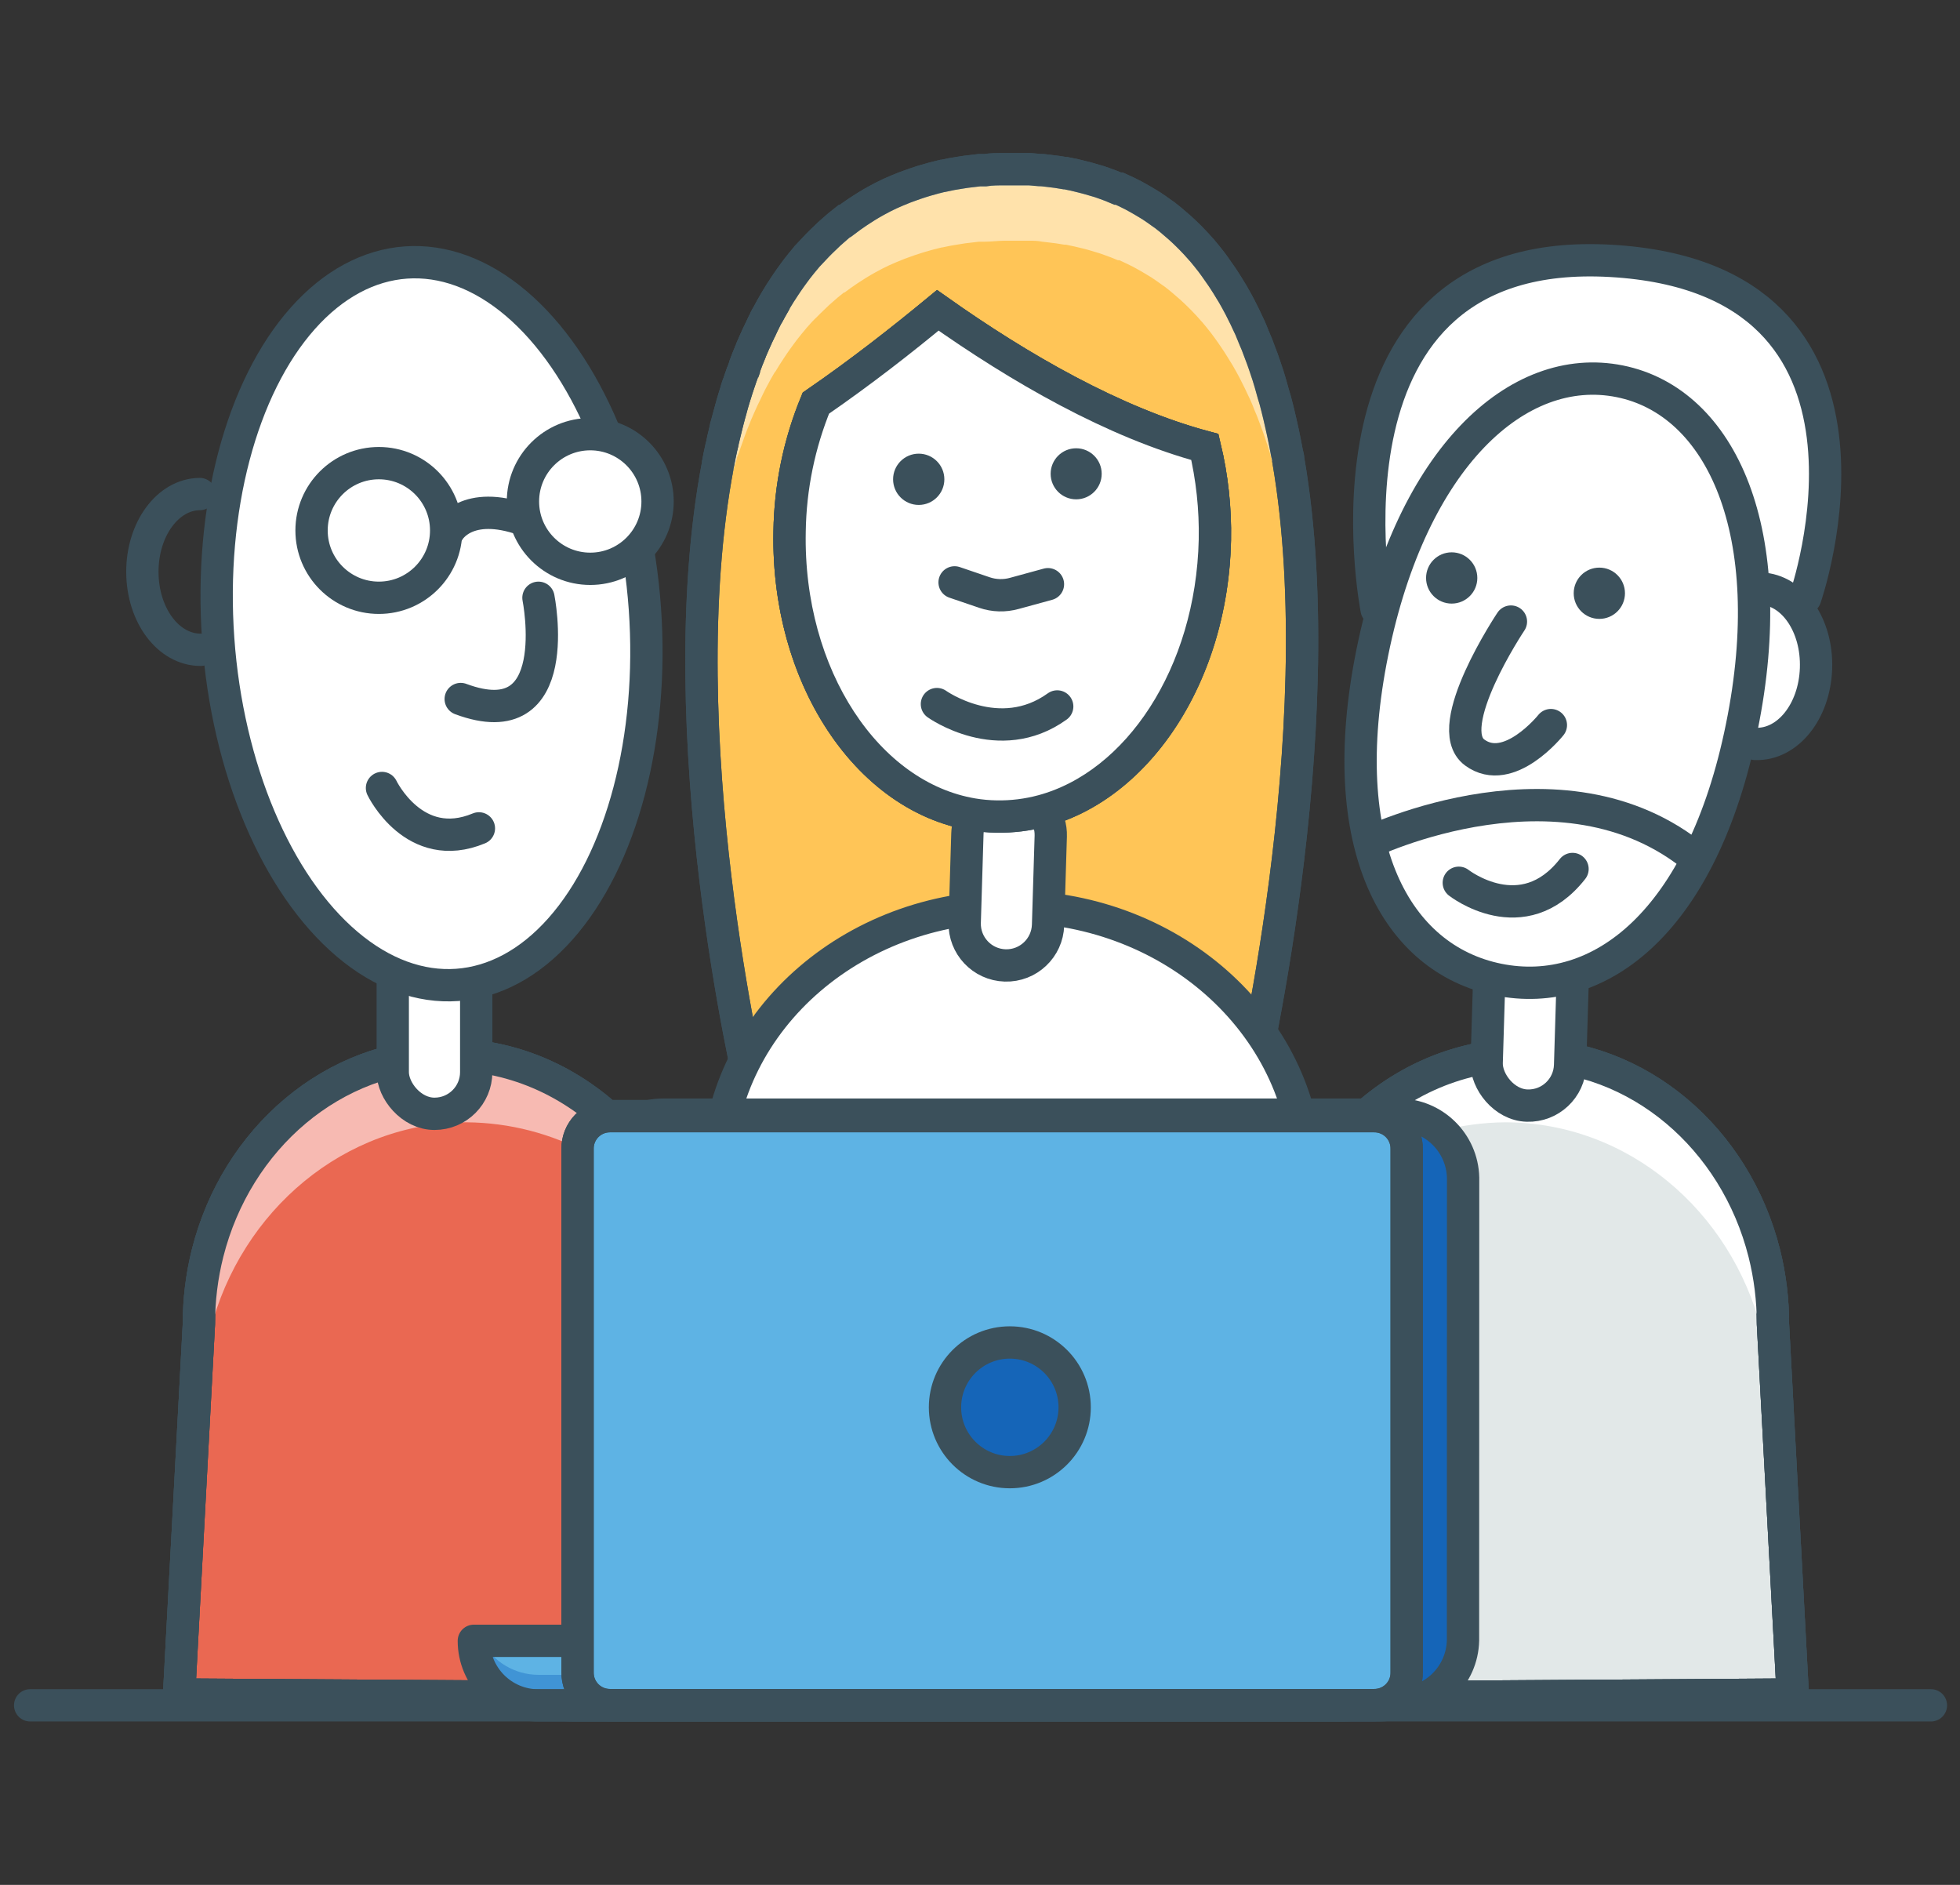 <?xml version="1.0" encoding="UTF-8"?>
<svg width="182px" height="175px" viewBox="0 0 182 175" version="1.1" xmlns="http://www.w3.org/2000/svg" xmlns:xlink="http://www.w3.org/1999/xlink">
    <rect x="0" y="0" width="182" height="175" fill="#333333" stroke="none"/>
    <!-- Generator: Sketch 51 (57462) - http://www.bohemiancoding.com/sketch -->
    <title>Artboard 9</title>
    <desc>Created with Sketch.</desc>
    <defs></defs>
    <g id="Artboard-9" stroke="none" stroke-width="1" fill="none" fill-rule="evenodd">
        <g id="icon-home-4-expert-team" transform="translate(2, 15.5)">
            <path d="M117.63,27.23 C117.63,26.98 117.54,26.74 117.49,26.49 C117.44,26.24 117.38,25.86 117.31,25.55 C117.24,25.24 117.21,25.03 117.15,24.76 C117.09,24.49 117.02,24.16 116.95,23.86 C116.88,23.56 116.84,23.37 116.78,23.12 C116.66,22.63 116.54,22.12 116.41,21.65 L116.23,21.05 C116.14,20.72 116.05,20.4 115.95,20.05 L115.74,19.36 L115.44,18.46 C115.37,18.25 115.3,18.04 115.22,17.83 C115.05,17.37 114.88,16.91 114.7,16.45 L114.5,15.98 C114.37,15.65 114.23,15.33 114.09,14.98 L113.82,14.41 C113.693,14.123 113.553,13.833 113.4,13.54 C113.31,13.37 113.23,13.19 113.14,13.02 C112.92,12.6 112.69,12.18 112.45,11.77 L112.24,11.43 C112.05,11.11 111.86,10.8 111.66,10.5 C111.46,10.2 111.46,10.19 111.35,10.04 C111.24,9.89 110.98,9.5 110.79,9.24 L110.49,8.83 C110.2,8.46 109.91,8.09 109.61,7.74 C109.538,7.672 109.471,7.598 109.41,7.52 C109.15,7.23 108.9,6.95 108.63,6.68 L108.28,6.33 C108.04,6.09 107.8,5.87 107.56,5.65 L107.2,5.34 C106.85,5.03 106.49,4.73 106.12,4.45 L105.94,4.33 C105.62,4.09 105.28,3.86 104.94,3.63 L104.53,3.38 C104.24,3.2 103.94,3.03 103.64,2.86 L103.24,2.64 C102.81,2.42 102.38,2.21 101.93,2.01 L101.79,2.01 C101.38,1.83 100.96,1.67 100.53,1.52 L100.07,1.36 L99,1.05 L98.54,0.93 C98.03,0.8 97.54,0.68 96.99,0.58 L96.9,0.58 C96.4,0.49 95.9,0.42 95.35,0.36 L94.83,0.3 C94.42,0.3 94,0.23 93.58,0.21 L93.04,0.21 C92.46,0.21 91.87,0.21 91.26,0.21 C90.65,0.21 90.06,0.21 89.48,0.3 L88.95,0.3 L87.69,0.45 L87.18,0.53 C86.627,0.61 86.087,0.71 85.56,0.83 L85.51,0.83 C85,0.95 84.51,1.08 84,1.23 L83.54,1.37 C83.17,1.49 82.81,1.61 82.46,1.74 L82.02,1.9 C81.54,2.09 81.08,2.28 80.62,2.49 C80.18,2.69 79.75,2.92 79.33,3.15 L78.94,3.37 C78.63,3.55 78.32,3.74 78.02,3.94 L77.65,4.18 C77.25,4.45 76.85,4.73 76.47,5.02 L76.41,5.02 C76.04,5.31 75.69,5.6 75.35,5.91 L75.01,6.21 L74.25,6.94 L73.93,7.26 C73.6,7.6 73.27,7.96 72.93,8.32 L72.86,8.41 C72.57,8.75 72.28,9.11 72,9.47 L71.72,9.85 C71.51,10.14 71.3,10.42 71.1,10.72 L70.84,11.11 C70.57,11.52 70.3,11.93 70.05,12.36 L69.98,12.49 C69.75,12.88 69.52,13.28 69.31,13.69 L69.07,14.14 C68.91,14.46 68.74,14.79 68.59,15.14 C68.51,15.29 68.44,15.44 68.37,15.59 C68.16,16.05 67.95,16.52 67.75,16.99 L67.68,17.18 C67.5,17.6 67.33,18.04 67.17,18.48 L66.99,18.99 C66.86,19.34 66.74,19.69 66.62,20.05 C66.56,20.22 66.5,20.39 66.45,20.56 C66.29,21.07 66.13,21.56 65.98,22.09 L65.92,22.33 C65.79,22.78 65.67,23.23 65.55,23.69 C65.5,23.88 65.46,24.07 65.41,24.26 L65.14,25.38 L65,26 C64.88,26.53 64.77,27.07 64.67,27.61 C59.9,52.61 67.76,85.69 67.76,85.69 L113.76,86.6 C113.76,86.6 122,52.59 117.63,27.23 Z M90.55,60.31 C79.64,60.1 71.03,48.25 71.32,33.84 C71.379,29.752 72.207,25.712 73.76,21.93 C77.94,19.05 81.76,16.04 85.08,13.31 C92.66,18.67 101.44,23.74 109.88,26 C110.556,28.825 110.869,31.725 110.81,34.63 C110.52,49 101.45,60.53 90.55,60.31 Z" id="Shape" stroke="#3B505B" stroke-width="3" fill="#FFC557" fill-rule="nonzero"></path>
            <path d="M64.65,34.12 C64.75,33.58 64.86,33.04 64.98,32.51 L65.1,31.95 L65.37,30.83 C65.37,30.64 65.46,30.45 65.51,30.26 C65.63,29.8 65.75,29.35 65.88,28.9 L65.94,28.66 C66.09,28.14 66.25,27.66 66.41,27.13 C66.41,26.96 66.52,26.79 66.58,26.62 C66.7,26.26 66.82,25.91 66.95,25.56 L67.13,25.05 C67.29,24.61 67.46,24.17 67.64,23.75 L67.71,23.56 C67.91,23.09 68.12,22.62 68.33,22.16 C68.4,22.01 68.47,21.86 68.55,21.71 C68.7,21.38 68.87,21.05 69.03,20.71 L69.27,20.26 C69.48,19.85 69.71,19.45 69.94,19.06 L70,19 C70.25,18.57 70.52,18.16 70.79,17.75 L71.05,17.36 C71.25,17.06 71.46,16.78 71.67,16.49 L71.95,16.11 C72.23,15.75 72.52,15.39 72.81,15.05 L72.88,14.96 C73.19,14.6 73.52,14.24 73.88,13.9 L74.2,13.58 L74.96,12.85 L75.3,12.55 C75.64,12.24 75.99,11.95 76.36,11.66 L76.42,11.66 C76.8,11.37 77.2,11.09 77.6,10.82 L77.97,10.58 C78.27,10.38 78.58,10.19 78.89,10.01 L79.28,9.79 C79.7,9.56 80.13,9.33 80.57,9.13 C81.03,8.92 81.49,8.73 81.97,8.54 L82.41,8.38 C82.76,8.25 83.12,8.13 83.49,8.01 L83.95,7.87 C84.44,7.72 84.95,7.59 85.46,7.47 L85.51,7.47 C86.037,7.35 86.577,7.25 87.13,7.17 L87.64,7.09 L88.9,6.94 L89.43,6.94 C90.01,6.94 90.6,6.86 91.21,6.85 C91.82,6.85 92.41,6.85 92.99,6.85 L93.53,6.85 C93.95,6.85 94.37,6.85 94.78,6.94 L95.3,7 C95.83,7.06 96.35,7.13 96.85,7.22 L97,7.22 C97.53,7.32 98,7.44 98.55,7.57 L99.01,7.69 L100.08,8.01 L100.54,8.17 C100.97,8.32 101.39,8.48 101.8,8.66 L101.94,8.66 C102.39,8.86 102.82,9.07 103.25,9.29 L103.65,9.51 C103.95,9.68 104.25,9.85 104.54,10.03 L104.95,10.28 C105.29,10.51 105.63,10.74 105.95,10.98 L106.13,11.1 C106.5,11.38 106.86,11.68 107.21,11.99 L107.57,12.3 C107.81,12.52 108.05,12.74 108.29,12.98 L108.64,13.33 C108.91,13.6 109.16,13.88 109.42,14.17 C109.481,14.248 109.548,14.322 109.62,14.39 C109.92,14.74 110.21,15.11 110.5,15.48 L110.8,15.89 C110.99,16.15 111.18,16.42 111.36,16.69 C111.54,16.96 111.57,16.99 111.67,17.15 C111.77,17.31 112.06,17.76 112.25,18.08 L112.46,18.42 C112.7,18.83 112.93,19.25 113.15,19.67 C113.24,19.84 113.32,20.02 113.41,20.19 C113.5,20.36 113.7,20.77 113.83,21.06 L114.1,21.63 C114.24,21.95 114.38,22.27 114.51,22.63 L114.71,23.1 C114.89,23.56 115.06,24.02 115.23,24.48 C115.31,24.69 115.38,24.9 115.45,25.11 L115.75,26.01 L115.96,26.7 C116.06,27.02 116.15,27.34 116.24,27.7 L116.42,28.3 C116.55,28.79 116.67,29.3 116.79,29.77 C116.85,30.02 116.9,30.26 116.96,30.51 C117.02,30.76 117.1,31.11 117.16,31.41 C117.22,31.71 117.27,31.94 117.32,32.2 C117.37,32.46 117.44,32.83 117.5,33.14 C117.56,33.45 117.59,33.63 117.64,33.88 C118.384,38.391 118.798,42.949 118.88,47.52 C119.118,40.782 118.703,34.038 117.64,27.38 C117.64,27.13 117.55,26.89 117.5,26.64 C117.45,26.39 117.39,26.01 117.32,25.7 C117.25,25.39 117.22,25.18 117.16,24.91 C117.1,24.64 117.03,24.31 116.96,24.01 C116.89,23.71 116.85,23.52 116.79,23.27 C116.67,22.78 116.55,22.27 116.42,21.8 L116.24,21.2 C116.15,20.87 116.06,20.55 115.96,20.2 L115.75,19.51 L115.45,18.61 C115.38,18.4 115.31,18.19 115.23,17.98 C115.06,17.52 114.89,17.06 114.71,16.6 L114.51,16.13 C114.38,15.8 114.24,15.48 114.1,15.13 L113.83,14.56 C113.703,14.273 113.563,13.983 113.41,13.69 C113.32,13.52 113.24,13.34 113.15,13.17 C112.93,12.75 112.7,12.33 112.46,11.92 L112.25,11.58 C112.06,11.26 111.87,10.95 111.67,10.65 C111.47,10.35 111.47,10.34 111.36,10.19 C111.25,10.04 110.99,9.65 110.8,9.39 L110.5,8.98 C110.21,8.61 109.92,8.24 109.62,7.89 C109.548,7.822 109.481,7.748 109.42,7.67 C109.16,7.38 108.91,7.1 108.64,6.83 L108.29,6.48 C108.05,6.24 107.81,6.02 107.57,5.8 L107.21,5.49 C106.86,5.18 106.5,4.88 106.13,4.6 L105.95,4.48 C105.63,4.24 105.29,4.01 104.95,3.78 L104.54,3.53 C104.25,3.35 103.95,3.18 103.65,3.01 L103.25,2.79 C102.82,2.57 102.39,2.36 101.94,2.16 L101.8,2.16 C101.39,1.98 100.97,1.82 100.54,1.67 L100.08,1.51 L99,1.05 L98.54,0.93 C98.03,0.8 97.54,0.68 96.99,0.58 L96.9,0.58 C96.4,0.49 95.9,0.42 95.35,0.36 L94.83,0.3 C94.42,0.3 94,0.23 93.58,0.21 L93.04,0.21 C92.46,0.21 91.87,0.21 91.26,0.21 C90.65,0.21 90.06,0.21 89.48,0.3 L88.95,0.3 L87.69,0.45 L87.18,0.53 C86.627,0.61 86.087,0.71 85.56,0.83 L85.51,0.83 C85,0.95 84.51,1.08 84,1.23 L83.54,1.37 C83.17,1.49 82.81,1.61 82.46,1.74 L82.02,1.9 C81.54,2.09 81.08,2.28 80.62,2.49 C80.18,2.69 79.75,2.92 79.33,3.15 L78.94,3.37 C78.63,3.55 78.32,3.74 78.02,3.94 L77.65,4.18 C77.25,4.45 76.85,4.73 76.47,5.02 L76.41,5.02 C76.04,5.31 75.69,5.6 75.35,5.91 L75.01,6.21 L74.25,6.94 L73.93,7.26 C73.6,7.6 73.27,7.96 72.93,8.32 L72.86,8.41 C72.57,8.75 72.28,9.11 72,9.47 L71.72,9.85 C71.51,10.14 71.3,10.42 71.1,10.72 L70.84,11.11 C70.57,11.52 70.3,11.93 70.05,12.36 L69.98,12.49 C69.75,12.88 69.52,13.28 69.31,13.69 L69.07,14.14 C68.91,14.46 68.74,14.79 68.59,15.14 C68.51,15.29 68.44,15.44 68.37,15.59 C68.16,16.05 67.95,16.52 67.75,16.99 L67.68,17.18 C67.5,17.6 67.33,18.04 67.17,18.48 L66.99,18.99 C66.86,19.34 66.74,19.69 66.62,20.05 C66.56,20.22 66.5,20.39 66.45,20.56 C66.29,21.07 66.13,21.56 65.98,22.09 L65.92,22.33 C65.79,22.78 65.67,23.23 65.55,23.69 C65.5,23.88 65.46,24.07 65.41,24.26 L65.14,25.38 L65,26 C64.88,26.53 64.77,27.07 64.67,27.61 C63.422,34.728 62.92,41.957 63.17,49.18 C63.257,44.128 63.752,39.092 64.65,34.12 Z" id="Shape" fill="#FFFFFF" fill-rule="nonzero" opacity="0.5"></path>
            <path d="M117.63,27.23 C117.63,26.98 117.54,26.74 117.49,26.49 C117.44,26.24 117.38,25.86 117.31,25.55 C117.24,25.24 117.21,25.03 117.15,24.76 C117.09,24.49 117.02,24.16 116.95,23.86 C116.88,23.56 116.84,23.37 116.78,23.12 C116.66,22.63 116.54,22.12 116.41,21.65 L116.23,21.05 C116.14,20.72 116.05,20.4 115.95,20.05 L115.74,19.36 L115.44,18.46 C115.37,18.25 115.3,18.04 115.22,17.83 C115.05,17.37 114.88,16.91 114.7,16.45 L114.5,15.98 C114.37,15.65 114.23,15.33 114.09,14.98 L113.82,14.41 C113.693,14.123 113.553,13.833 113.4,13.54 C113.31,13.37 113.23,13.19 113.14,13.02 C112.92,12.6 112.69,12.18 112.45,11.77 L112.24,11.43 C112.05,11.11 111.86,10.8 111.66,10.5 C111.46,10.2 111.46,10.19 111.35,10.04 C111.24,9.89 110.98,9.5 110.79,9.24 L110.49,8.83 C110.2,8.46 109.91,8.09 109.61,7.74 C109.538,7.672 109.471,7.598 109.41,7.52 C109.15,7.23 108.9,6.95 108.63,6.68 L108.28,6.33 C108.04,6.09 107.8,5.87 107.56,5.65 L107.2,5.34 C106.85,5.03 106.49,4.73 106.12,4.45 L105.94,4.33 C105.62,4.09 105.28,3.86 104.94,3.63 L104.53,3.38 C104.24,3.2 103.94,3.03 103.64,2.86 L103.24,2.64 C102.81,2.42 102.38,2.21 101.93,2.01 L101.79,2.01 C101.38,1.83 100.96,1.67 100.53,1.52 L100.07,1.36 L99,1.05 L98.54,0.93 C98.03,0.8 97.54,0.68 96.99,0.58 L96.9,0.58 C96.4,0.49 95.9,0.42 95.35,0.36 L94.83,0.3 C94.42,0.3 94,0.23 93.58,0.21 L93.04,0.21 C92.46,0.21 91.87,0.21 91.26,0.21 C90.65,0.21 90.06,0.21 89.48,0.3 L88.95,0.3 L87.69,0.45 L87.18,0.53 C86.627,0.61 86.087,0.71 85.56,0.83 L85.51,0.83 C85,0.95 84.51,1.08 84,1.23 L83.54,1.37 C83.17,1.49 82.81,1.61 82.46,1.74 L82.02,1.9 C81.54,2.09 81.08,2.28 80.62,2.49 C80.18,2.69 79.75,2.92 79.33,3.15 L78.94,3.37 C78.63,3.55 78.32,3.74 78.02,3.94 L77.65,4.18 C77.25,4.45 76.85,4.73 76.47,5.02 L76.41,5.02 C76.04,5.31 75.69,5.6 75.35,5.91 L75.01,6.21 L74.25,6.94 L73.93,7.26 C73.6,7.6 73.27,7.96 72.93,8.32 L72.86,8.41 C72.57,8.75 72.28,9.11 72,9.47 L71.72,9.85 C71.51,10.14 71.3,10.42 71.1,10.72 L70.84,11.11 C70.57,11.52 70.3,11.93 70.05,12.36 L69.98,12.49 C69.75,12.88 69.52,13.28 69.31,13.69 L69.07,14.14 C68.91,14.46 68.74,14.79 68.59,15.14 C68.51,15.29 68.44,15.44 68.37,15.59 C68.16,16.05 67.95,16.52 67.75,16.99 L67.68,17.18 C67.5,17.6 67.33,18.04 67.17,18.48 L66.99,18.99 C66.86,19.34 66.74,19.69 66.62,20.05 C66.56,20.22 66.5,20.39 66.45,20.56 C66.29,21.07 66.13,21.56 65.98,22.09 L65.92,22.33 C65.79,22.78 65.67,23.23 65.55,23.69 C65.5,23.88 65.46,24.07 65.41,24.26 L65.14,25.38 L65,26 C64.88,26.53 64.77,27.07 64.67,27.61 C59.9,52.61 67.76,85.69 67.76,85.69 L113.76,86.6 C113.76,86.6 122,52.59 117.63,27.23 Z M90.55,60.31 C79.64,60.1 71.03,48.25 71.32,33.84 C71.379,29.752 72.207,25.712 73.76,21.93 C77.94,19.05 81.76,16.04 85.08,13.31 C92.66,18.67 101.44,23.74 109.88,26 C110.556,28.825 110.869,31.725 110.81,34.63 C110.52,49 101.45,60.53 90.55,60.31 Z" id="Shape" stroke="#3B505B" stroke-width="3"></path>
            <path d="M67.64,17.25 L67.71,17.06 L67.64,17.25 Z" id="Shape" stroke="#3B505B" stroke-width="3" fill="#FFFFFF" fill-rule="nonzero"></path>
            <path d="M67,19.06 L67.18,18.55 L67,19.06 Z" id="Shape" stroke="#3B505B" stroke-width="3" fill="#FFFFFF" fill-rule="nonzero"></path>
            <path d="M68.33,15.66 C68.4,15.51 68.47,15.36 68.55,15.21 C68.47,15.36 68.4,15.51 68.33,15.66 Z" id="Shape" stroke="#3B505B" stroke-width="3" fill="#FFFFFF" fill-rule="nonzero"></path>
            <path d="M65.37,24.33 C65.37,24.14 65.46,23.95 65.51,23.76 C65.46,24 65.42,24.14 65.37,24.33 Z" id="Shape" stroke="#3B505B" stroke-width="3" fill="#FFFFFF" fill-rule="nonzero"></path>
            <path d="M65,26 L65.12,25.44 L65,26 Z" id="Shape" stroke="#3B505B" stroke-width="3" fill="#FFFFFF" fill-rule="nonzero"></path>
            <path d="M65.88,22.4 L65.94,22.16 L65.88,22.4 Z" id="Shape" stroke="#3B505B" stroke-width="3" fill="#FFFFFF" fill-rule="nonzero"></path>
            <path d="M69,14.23 L69.24,13.78 L69,14.23 Z" id="Shape" stroke="#3B505B" stroke-width="3" fill="#FFFFFF" fill-rule="nonzero"></path>
            <path d="M66.41,20.63 C66.41,20.46 66.52,20.29 66.58,20.12 C66.52,20.29 66.46,20.46 66.41,20.63 Z" id="Shape" stroke="#3B505B" stroke-width="3" fill="#FFFFFF" fill-rule="nonzero"></path>
            <path d="M69.94,12.58 L70.01,12.45 L69.94,12.58 Z" id="Shape" stroke="#3B505B" stroke-width="3" fill="#FFFFFF" fill-rule="nonzero"></path>
            <path d="M65.1,25.45 L65.37,24.33 L65.1,25.45 Z" id="Shape" stroke="#3B505B" stroke-width="3" fill="#FFFFFF" fill-rule="nonzero"></path>
            <path d="M64.65,27.62 C64.75,27.08 64.86,26.54 64.98,26.01 C64.86,26.54 64.75,27.08 64.65,27.62 Z" id="Shape" stroke="#3B505B" stroke-width="3" fill="#FFFFFF" fill-rule="nonzero"></path>
            <path d="M66.58,20.12 C66.7,19.76 66.82,19.41 66.95,19.06 C66.82,19.41 66.7,19.76 66.58,20.12 Z" id="Shape" stroke="#3B505B" stroke-width="3" fill="#FFFFFF" fill-rule="nonzero"></path>
            <path d="M67.71,17.06 C67.91,16.59 68.12,16.12 68.33,15.66 C68.12,16.12 67.91,16.59 67.71,17.06 Z" id="Shape" stroke="#3B505B" stroke-width="3" fill="#FFFFFF" fill-rule="nonzero"></path>
            <path d="M65.94,22.16 C66.09,21.64 66.25,21.16 66.41,20.63 C66.25,21.14 66.09,21.64 65.94,22.16 Z" id="Shape" stroke="#3B505B" stroke-width="3" fill="#FFFFFF" fill-rule="nonzero"></path>
            <path d="M67.13,18.55 C67.29,18.11 67.46,17.67 67.64,17.25 C67.46,17.67 67.29,18.11 67.13,18.55 Z" id="Shape" stroke="#3B505B" stroke-width="3" fill="#FFFFFF" fill-rule="nonzero"></path>
            <path d="M68.55,15.21 C68.7,14.88 68.87,14.55 69.03,14.21 C68.87,14.55 68.7,14.88 68.55,15.21 Z" id="Shape" stroke="#3B505B" stroke-width="3" fill="#FFFFFF" fill-rule="nonzero"></path>
            <path d="M69.27,13.78 C69.48,13.37 69.71,12.97 69.94,12.58 C69.71,13 69.48,13.37 69.27,13.78 Z" id="Shape" stroke="#3B505B" stroke-width="3" fill="#FFFFFF" fill-rule="nonzero"></path>
            <path d="M65.51,23.76 C65.63,23.3 65.75,22.85 65.88,22.4 C65.75,22.85 65.63,23.3 65.51,23.76 Z" id="Shape" stroke="#3B505B" stroke-width="3" fill="#FFFFFF" fill-rule="nonzero"></path>
            <path d="M64.63,92.84 C65.05,79.03 77.63,68.22 92.75,68.68 C107.87,69.14 119.75,80.68 119.35,94.5" id="Shape" stroke="#3B505B" stroke-width="3" fill="#FFFFFF" fill-rule="nonzero" stroke-linecap="round"></path>
            <path d="M88.35,60.11 C88.028,60.653 87.849,61.269 87.83,61.9 L87.58,70.15 C87.516,72.287 89.198,74.071 91.335,74.135 C93.472,74.199 95.256,72.517 95.32,70.38 L95.57,62.14 C95.599,61.294 95.341,60.462 94.84,59.78 C93.442,60.158 91.998,60.337 90.55,60.31 C89.813,60.299 89.077,60.232 88.35,60.11 Z" id="Shape" stroke="#3B505B" stroke-width="3" fill="#FFFFFF" fill-rule="nonzero"></path>
            <path d="M109.88,26 C101.44,23.74 92.66,18.67 85.08,13.31 C81.8,16.04 77.94,19.05 73.76,21.93 C72.207,25.712 71.379,29.752 71.32,33.84 C71.05,47.26 78.51,58.46 88.32,60.11 C89.047,60.232 89.783,60.299 90.52,60.31 C91.968,60.337 93.412,60.158 94.81,59.78 C103.71,57.37 110.53,47.09 110.81,34.63 C110.869,31.725 110.556,28.825 109.88,26 Z" id="Shape" stroke="#3B505B" stroke-width="3" fill="#FFFFFF" fill-rule="nonzero"></path>
            <circle id="Oval" fill="#3B505B" fill-rule="nonzero" cx="83.31" cy="29" r="2.38"></circle>
            <circle id="Oval" fill="#3B505B" fill-rule="nonzero" cx="97.93" cy="28.49" r="2.37"></circle>
            <path d="M85,49.87 C85,49.87 90.76,53.98 96.17,50.09" id="Shape" stroke="#3B505B" stroke-width="3" stroke-linecap="round"></path>
            <path d="M86.64,38.57 L89.4,39.51 C90.303,39.821 91.28,39.849 92.2,39.59 L95.31,38.74" id="Shape" stroke="#3B505B" stroke-width="3" stroke-linecap="round"></path>
            <path d="M62.72,107.41 C62.72,93.61 52.36,82.41 39.59,82.41 C28.93,82.41 19.96,90.22 17.28,100.83 C16.739,102.981 16.467,105.192 16.47,107.41 L14.63,141.83 L65.3,142.16 L62.72,107.41 Z" id="Shape" stroke="#3B505B" stroke-width="3" fill="#EA6852" fill-rule="nonzero" stroke-linecap="round" stroke-linejoin="round"></path>
            <path d="M62.72,107.41 C62.72,93.61 52.36,82.41 39.59,82.41 C28.93,82.41 19.96,90.22 17.28,100.83 C16.739,102.981 16.467,105.192 16.47,107.41 L14.63,141.83 L65.3,142.16 L62.72,107.41 Z" id="Shape" stroke="#3B505B" stroke-width="3" stroke-linecap="round" stroke-linejoin="round"></path>
            <path d="M41.34,88.7 C49.344,88.767 56.798,92.787 61.25,99.44 C57.84,89.73 49.15,82.78 38.9,82.44 C28.54,82.78 19.9,90.44 17.28,100.83 C16.739,102.981 16.467,105.192 16.47,107.41 L16.37,109.22 L17.53,108 C20.38,96.88 30,88.7 41.34,88.7 Z" id="Shape" fill="#F7BAB2" fill-rule="nonzero"></path>
            <path d="M62.72,107.41 C62.72,93.61 52.36,82.41 39.59,82.41 C28.93,82.41 19.96,90.22 17.28,100.83 C16.739,102.981 16.467,105.192 16.47,107.41 L14.63,141.83 L65.3,142.16 L62.72,107.41 Z" id="Shape" stroke="#3B505B" stroke-width="3" stroke-linecap="round" stroke-linejoin="round"></path>
            <rect id="Rectangle-path" stroke="#3B505B" stroke-width="3" fill="#FFFFFF" fill-rule="nonzero" x="34.47" y="71.91" width="7.75" height="16" rx="3.87"></rect>
            <ellipse id="Oval" stroke="#3B505B" stroke-width="3" fill="#FFFFFF" fill-rule="nonzero" transform="translate(38.071, 42.408) rotate(-4.06) translate(-38.071, -42.408) " cx="38.071" cy="42.408" rx="19.86" ry="33.62"></ellipse>
            <path d="M48,40 C48,40 50.62,53.07 40.78,49.4" id="Shape" stroke="#3B505B" stroke-width="3" stroke-linecap="round"></path>
            <path d="M33.47,57.66 C33.47,57.66 36.47,63.91 42.47,61.41" id="Shape" stroke="#3B505B" stroke-width="3" stroke-linecap="round"></path>
            <path d="M16.63,44.83 C13.63,44.83 11.24,41.62 11.22,37.63 C11.2,33.64 13.58,30.39 16.55,30.37" id="Shape" stroke="#3B505B" stroke-width="3" stroke-linecap="round"></path>
            <circle id="Oval" stroke="#3B505B" stroke-width="3" fill="#FFFFFF" fill-rule="nonzero" stroke-linecap="round" cx="33.18" cy="33.75" r="6.25"></circle>
            <circle id="Oval" stroke="#3B505B" stroke-width="3" fill="#FFFFFF" fill-rule="nonzero" stroke-linecap="round" cx="52.81" cy="31.06" r="6.25"></circle>
            <path d="M39.69,33.77 C39.69,33.77 41.31,30.84 46.69,32.77" id="Shape" stroke="#3B505B" stroke-width="3" fill="#FFFFFF" fill-rule="nonzero" stroke-linecap="round"></path>
            <path d="M116.38,107.41 C116.38,93.61 126.74,82.41 139.51,82.41 C150.17,82.41 159.14,90.22 161.82,100.83 C162.361,102.981 162.633,105.192 162.63,107.41 L164.47,141.83 L113.8,142.16 L116.38,107.41 Z" id="Shape" stroke="#3B505B" stroke-width="3" fill="#E2E8E8" fill-rule="nonzero" stroke-linecap="round" stroke-linejoin="round"></path>
            <path d="M116.38,107.41 C116.38,93.61 126.74,82.41 139.51,82.41 C150.17,82.41 159.14,90.22 161.82,100.83 C162.361,102.981 162.633,105.192 162.63,107.41 L164.47,141.83 L113.8,142.16 L116.38,107.41 Z" id="Shape" stroke="#3B505B" stroke-width="3" stroke-linecap="round" stroke-linejoin="round"></path>
            <path d="M137.76,88.7 C129.753,88.767 122.296,92.787 117.84,99.44 C121.26,89.73 129.95,82.78 140.2,82.44 C150.56,82.78 159.2,90.44 161.82,100.83 C162.361,102.981 162.633,105.192 162.63,107.41 L162.73,109.22 L161.57,108 C158.72,96.88 149.14,88.7 137.76,88.7 Z" id="Shape" fill="#FFFFFF" fill-rule="nonzero"></path>
            <path d="M116.38,107.41 C116.38,93.61 126.74,82.41 139.51,82.41 C150.17,82.41 159.14,90.22 161.82,100.83 C162.361,102.981 162.633,105.192 162.63,107.41 L164.47,141.83 L113.8,142.16 L116.38,107.41 Z" id="Shape" stroke="#3B505B" stroke-width="3" stroke-linecap="round" stroke-linejoin="round"></path>
            <path d="M144,81.89 L144.2,75.17 C151.07,73.1 157.13,65.58 159.89,52.02 C160.712,48.122 161.084,44.143 161,40.16 L161.6,40.16 L161.11,53.58 C164.11,53.69 166.6,50.58 166.75,46.58 C166.944,44.14 165.986,41.75 164.16,40.12 L165.78,40.12 C165.78,40.12 176.18,10.42 147.72,8.81 C119.26,7.2 126,41.08 126,41.08 L126.56,41.08 C126.21,42.35 125.88,43.68 125.56,45.08 C122.02,62.56 127.45,72.92 136.43,75.28 L136.22,82.01 L144,81.89 Z" id="Shape" fill="#FFFFFF" fill-rule="nonzero"></path>
            <rect id="Rectangle-path" stroke="#3B505B" stroke-width="3" fill="#FFFFFF" fill-rule="nonzero" transform="translate(140.047, 79.153) rotate(1.74) translate(-140.047, -79.153) " x="136.172" y="71.153" width="7.75" height="16" rx="3.87"></rect>
            <path d="M159.74,52 C156.09,70 146.59,77.37 137.12,75.45 C127.65,73.53 121.78,63.04 125.44,45.03 C129.1,27.02 138.93,18 148.4,19.9 C157.87,21.8 163.4,34 159.74,52 Z" id="Shape" stroke="#3B505B" stroke-width="3" fill="#FFFFFF" fill-rule="nonzero"></path>
            <path d="M138.3,42.21 C138.3,42.21 131.75,52.01 134.93,54.36 C138.11,56.71 142.01,51.82 142.01,51.82" id="Shape" stroke="#3B505B" stroke-width="3" stroke-linecap="round"></path>
            <path d="M133.46,66.46 C133.46,66.46 139.38,71.1 144.02,65.18" id="Shape" stroke="#3B505B" stroke-width="3" stroke-linecap="round"></path>
            <path d="M161,53.57 C164,53.67 166.49,50.57 166.63,46.57 C166.77,42.57 164.49,39.26 161.52,39.15" id="Shape" stroke="#3B505B" stroke-width="3" stroke-linecap="round"></path>
            <path d="M165.63,40 C165.63,40 176,10.34 147.57,8.72 C119.14,7.1 125.83,41.08 125.83,41.08" id="Shape" stroke="#3B505B" stroke-width="3" stroke-linecap="round"></path>
            <circle id="Oval" fill="#3B505B" fill-rule="nonzero" cx="132.8" cy="38.16" r="2.38"></circle>
            <circle id="Oval" fill="#3B505B" fill-rule="nonzero" cx="146.51" cy="39.58" r="2.38"></circle>
            <path d="M124.92,62.81 C124.92,62.81 143.71,53.63 156.13,64.76" id="Shape" stroke="#3B505B" stroke-width="3"></path>
            <path d="M45.33,136.84 L132,136.84 C132,140.154 129.314,142.84 126,142.84 L51.31,142.84 C47.996,142.84 45.31,140.154 45.31,136.84 L45.33,136.84 Z" id="Shape" fill="#4094D5" fill-rule="nonzero"></path>
            <path d="M45.33,136.84 L132,136.84 C132,140.154 129.314,142.84 126,142.84 L51.31,142.84 C47.996,142.84 45.31,140.154 45.31,136.84 L45.33,136.84 Z" id="Shape" stroke="#3B505B" stroke-width="3" stroke-linecap="round" stroke-linejoin="round"></path>
            <path d="M42,136.84 L128.63,136.84 C128.63,140.154 125.944,142.84 122.63,142.84 L48,142.84 C44.686,142.84 42,140.154 42,136.84 Z" id="Shape" fill="#5EB3E4" fill-rule="nonzero"></path>
            <path d="M122.67,140 L48,140 C45.796,139.994 43.773,138.781 42.73,136.84 L42,136.84 C42,140.154 44.686,142.84 48,142.84 L122.68,142.84 C125.994,142.84 128.68,140.154 128.68,136.84 L127.97,136.84 C126.922,138.791 124.884,140.005 122.67,140 Z" id="Shape" fill="#4094D5" fill-rule="nonzero"></path>
            <path d="M42,136.84 L128.63,136.84 C128.63,140.154 125.944,142.84 122.63,142.84 L48,142.84 C44.686,142.84 42,140.154 42,136.84 Z" id="Shape" stroke="#3B505B" stroke-width="3" stroke-linecap="round" stroke-linejoin="round"></path>
            <path d="M133.86,93.85 C133.784,90.591 131.12,87.989 127.86,87.99 L59.57,87.99 C56.256,87.99 53.57,90.676 53.57,93.99 L53.57,136.67 C53.57,139.984 56.256,142.67 59.57,142.67 L127.85,142.67 C131.11,142.671 133.774,140.069 133.85,136.81 L133.86,93.85 Z" id="Shape" stroke="#3B505B" stroke-width="3" fill="#1565B8" fill-rule="nonzero"></path>
            <path d="M125.57,88.13 L54.63,88.13 C53.826,88.13 53.055,88.453 52.491,89.026 C51.927,89.6 51.617,90.376 51.63,91.18 L51.63,139.76 C51.617,140.564 51.927,141.34 52.491,141.914 C53.055,142.487 53.826,142.81 54.63,142.81 L125.57,142.81 C126.383,142.824 127.167,142.507 127.742,141.932 C128.317,141.357 128.634,140.573 128.62,139.76 L128.62,91.18 C128.634,90.367 128.317,89.583 127.742,89.008 C127.167,88.433 126.383,88.116 125.57,88.13 Z" id="Shape" stroke="#3B505B" stroke-width="3" fill="#5EB3E4" fill-rule="nonzero"></path>
            <path d="M125.57,88.13 L54.63,88.13 C53.826,88.13 53.055,88.453 52.491,89.026 C51.927,89.6 51.617,90.376 51.63,91.18 L51.63,139.76 C51.617,140.564 51.927,141.34 52.491,141.914 C53.055,142.487 53.826,142.81 54.63,142.81 L125.57,142.81 C126.383,142.824 127.167,142.507 127.742,141.932 C128.317,141.357 128.634,140.573 128.62,139.76 L128.62,91.18 C128.634,90.367 128.317,89.583 127.742,89.008 C127.167,88.433 126.383,88.116 125.57,88.13 Z" id="Shape" stroke="#3B505B" stroke-width="3"></path>
            <path d="M91.77,109.2 C88.456,109.2 85.77,111.886 85.77,115.2 C85.77,115.4 85.77,115.6 85.77,115.8 C86.221,118.726 88.739,120.886 91.7,120.886 C94.661,120.886 97.179,118.726 97.63,115.8 C97.63,115.6 97.63,115.4 97.63,115.2 C97.631,111.94 95.029,109.276 91.77,109.2 Z" id="Shape" fill="#1565B8" fill-rule="nonzero"></path>
            <path d="M91.77,110.41 C94.819,110.428 97.37,112.729 97.7,115.76 C97.7,115.56 97.7,115.36 97.7,115.16 C97.966,112.866 96.892,110.622 94.938,109.392 C92.984,108.161 90.496,108.161 88.542,109.392 C86.588,110.622 85.514,112.866 85.78,115.16 C85.78,115.36 85.78,115.56 85.78,115.76 C86.113,112.706 88.698,110.397 91.77,110.41 Z" id="Shape" fill="#1565B8" fill-rule="nonzero"></path>
            <circle id="Oval" stroke="#3B505B" stroke-width="3" fill="#1565B8" fill-rule="nonzero" cx="91.77" cy="115.16" r="6.02"></circle>
            <path d="M0.8,142.83 L177.3,142.83" id="Shape" stroke="#3B505B" stroke-width="3" fill="#FFFFFF" fill-rule="nonzero" stroke-linecap="round"></path>
        </g>
    </g>
</svg>